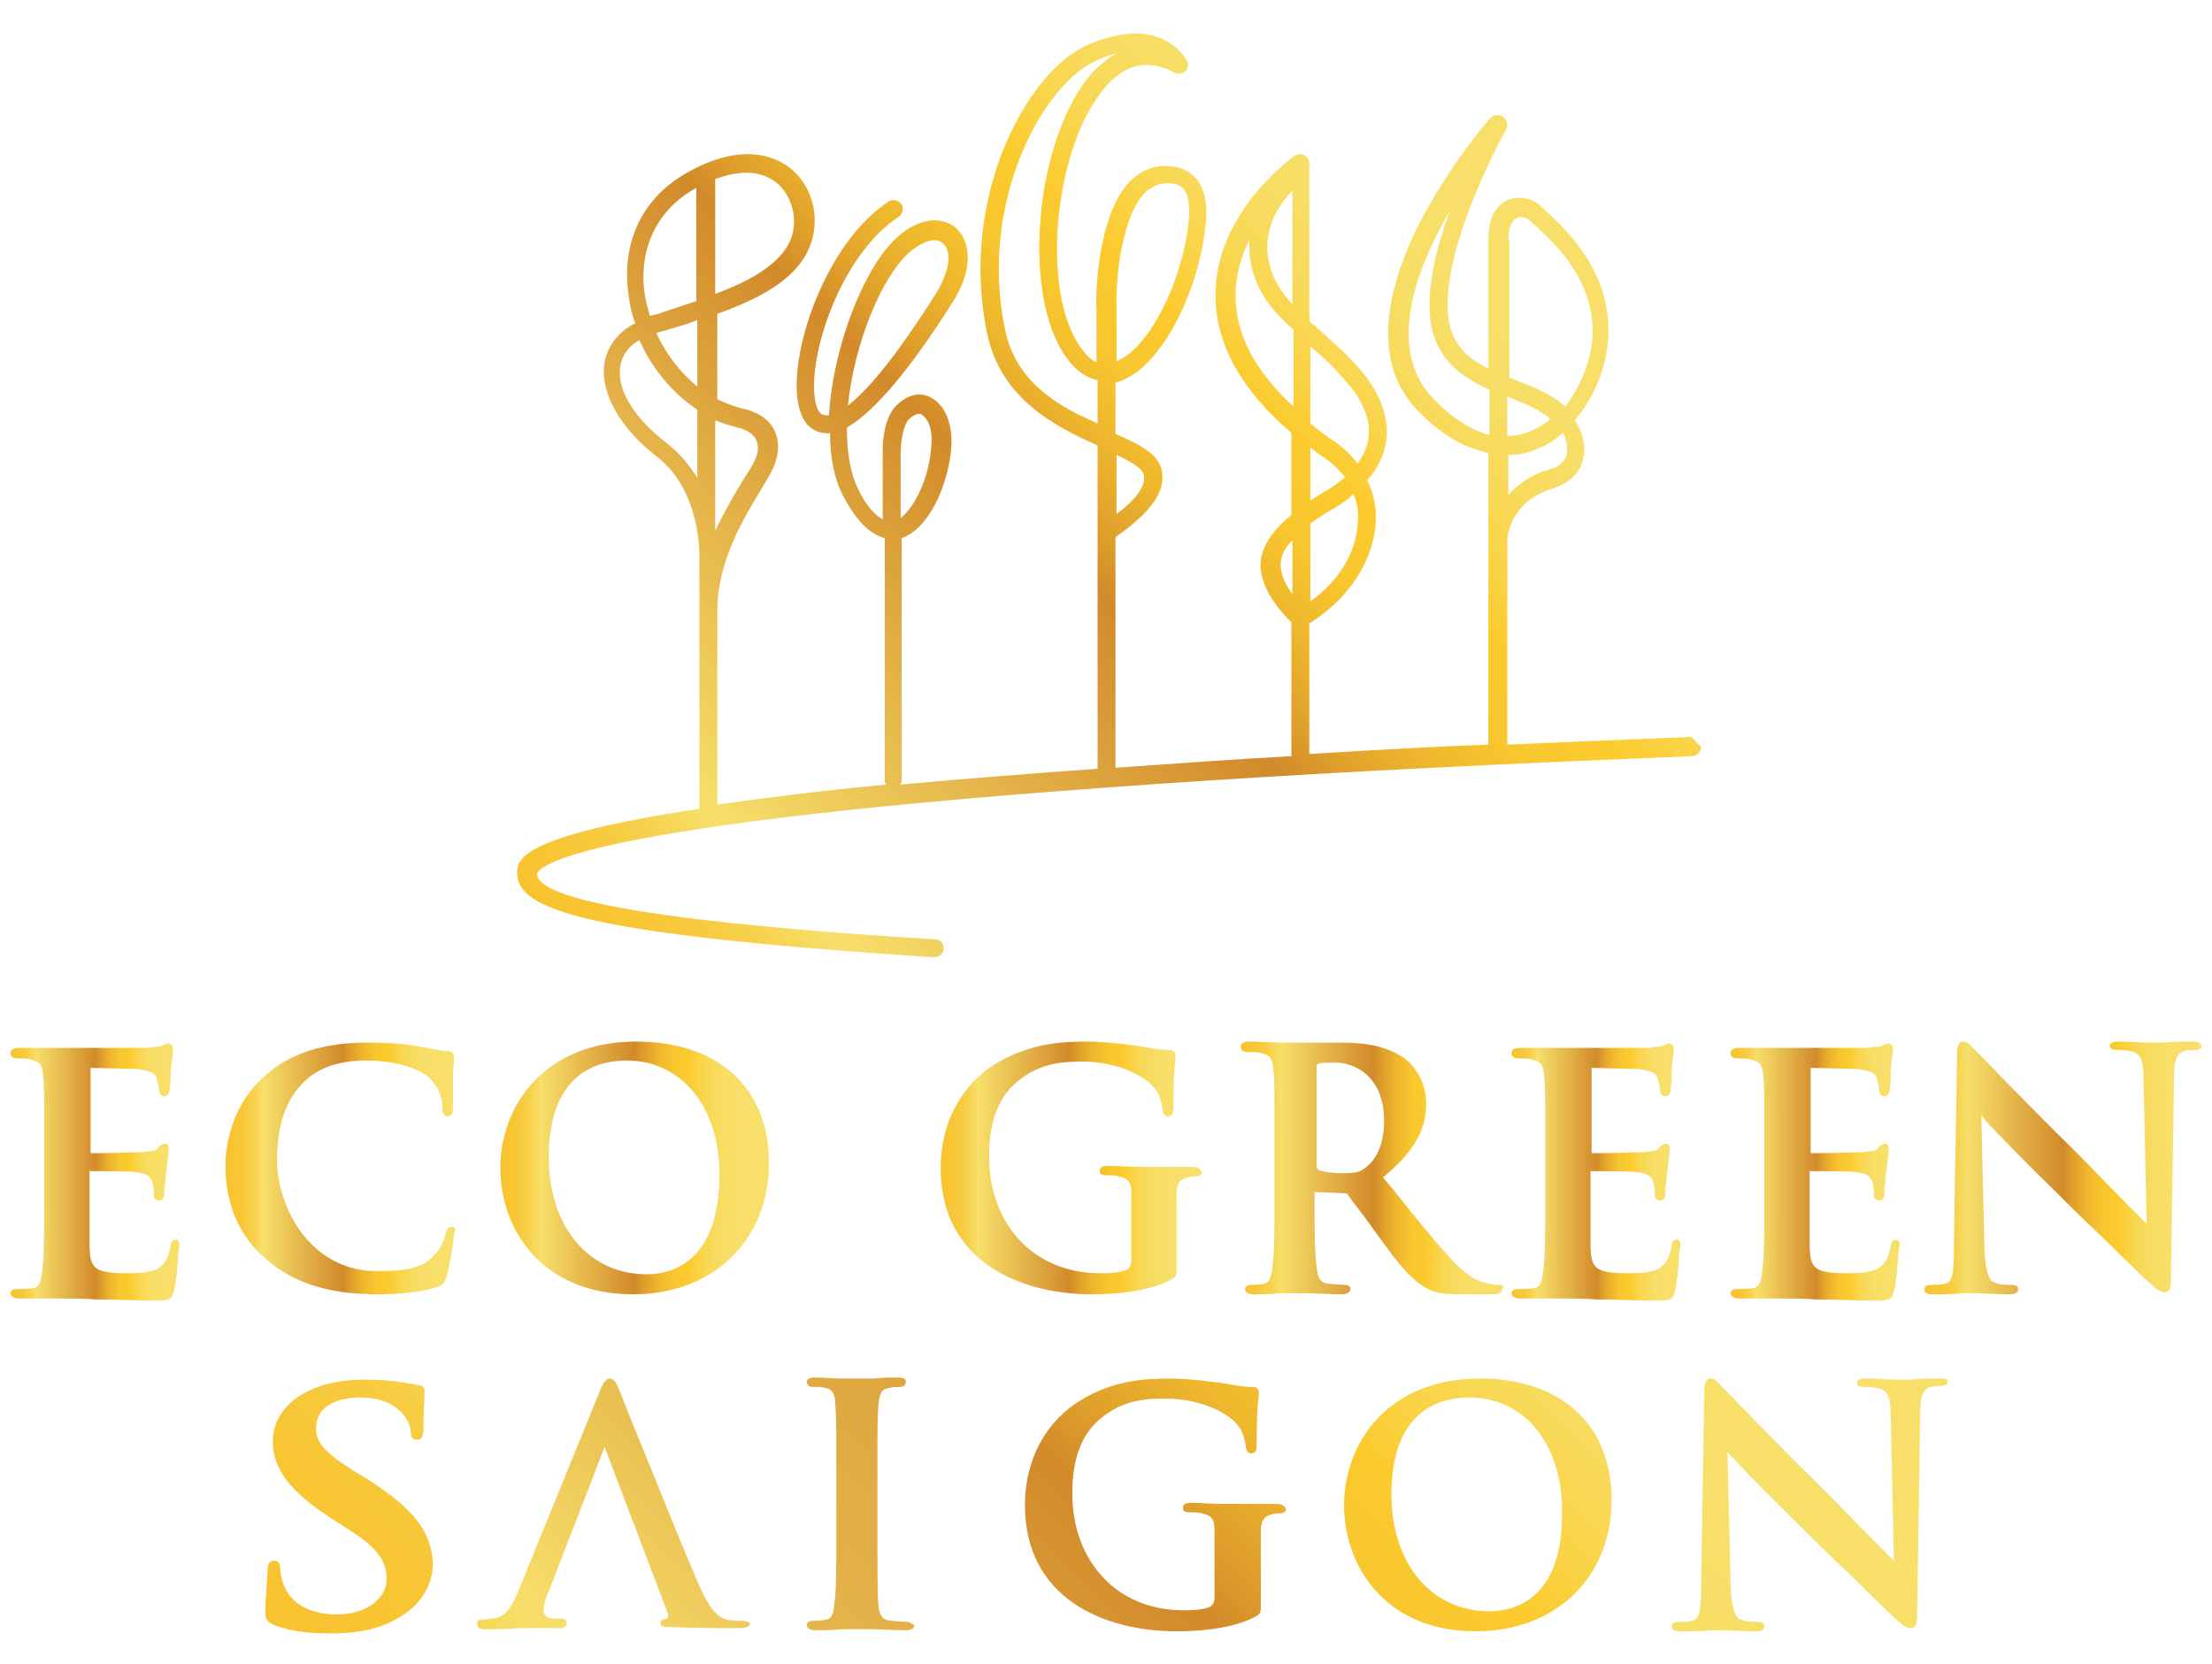 <?xml version="1.0" encoding="utf-8"?>
<!-- Generator: Adobe Illustrator 19.1.0, SVG Export Plug-In . SVG Version: 6.00 Build 0)  -->
<svg version="1.1" id="Layer_1" xmlns="http://www.w3.org/2000/svg" xmlns:xlink="http://www.w3.org/1999/xlink" x="0px" y="0px"
	 viewBox="0 0 210 158" style="enable-background:new 0 0 210 158;" xml:space="preserve">
<style type="text/css">
	.st0{fill:url(#SVGID_1_);}
	.st1{fill:url(#SVGID_2_);}
	.st2{fill:url(#SVGID_3_);}
	.st3{fill:url(#SVGID_4_);}
	.st4{fill:url(#SVGID_5_);}
	.st5{fill:url(#SVGID_6_);}
	.st6{fill:url(#SVGID_7_);}
	.st7{fill:url(#SVGID_8_);}
	.st8{fill:url(#SVGID_9_);}
	.st9{fill:url(#SVGID_10_);}
	.st10{fill:url(#SVGID_11_);}
	.st11{fill:url(#SVGID_12_);}
	.st12{fill:url(#SVGID_13_);}
	.st13{fill:url(#SVGID_14_);}
	.st14{fill:url(#SVGID_15_);}
</style>
<g>
	<g>
		<g>
			<linearGradient id="SVGID_1_" gradientUnits="userSpaceOnUse" x1="1.053" y1="110.859" x2="17.072" y2="110.859">
				<stop  offset="0" style="stop-color:#F8C330"/>
				<stop  offset="4.043353e-002" style="stop-color:#F8C533"/>
				<stop  offset="7.842258e-002" style="stop-color:#F7CA3E"/>
				<stop  offset="0.115" style="stop-color:#F7D350"/>
				<stop  offset="0.15" style="stop-color:#F7DF6A"/>
				<stop  offset="0.5" style="stop-color:#D28A2A"/>
				<stop  offset="0.536" style="stop-color:#DF9F2B"/>
				<stop  offset="0.589" style="stop-color:#EEB72D"/>
				<stop  offset="0.643" style="stop-color:#F8C62E"/>
				<stop  offset="0.7" style="stop-color:#FBCB2E"/>
				<stop  offset="0.707" style="stop-color:#FBCC33"/>
				<stop  offset="0.751" style="stop-color:#F9D54A"/>
				<stop  offset="0.796" style="stop-color:#F8DA5C"/>
				<stop  offset="0.844" style="stop-color:#F7DE66"/>
				<stop  offset="0.9" style="stop-color:#F7DF6A"/>
			</linearGradient>
			<path class="st0" d="M16.7,117.7c-0.4,0-0.5,0.4-0.5,0.6c-0.2,1.2-0.6,1.8-1.3,2.2c-0.8,0.4-2.1,0.4-2.8,0.4
				c-3.2,0-3.5-0.5-3.6-2.4c0-0.6,0-2.2,0-3.5c0-0.5,0-1,0-1.3v-2.4c0-0.1,0-0.1,0-0.1c0.8,0,3.8,0,4.4,0.1c1.2,0.1,1.5,0.6,1.6,1.1
				c0.1,0.3,0.1,0.6,0.1,0.8c0,0.1,0,0.2,0,0.3c0,0.3,0.2,0.5,0.5,0.5c0.5,0,0.5-0.5,0.5-0.8c0-0.1,0-0.6,0.1-1c0-0.4,0.1-0.8,0.1-1
				c0.1-1,0.2-1.6,0.2-1.9c0-0.2,0-0.3,0-0.3c0-0.3-0.1-0.4-0.4-0.4c-0.2,0-0.4,0.2-0.6,0.4l0,0c-0.2,0.3-0.7,0.3-1.4,0.4
				c-0.5,0-2.2,0.1-5,0.1c0,0,0,0,0,0c0,0,0-0.1,0-0.2v-7.8c0-0.1,0-0.1,0-0.1c0.6,0,3.9,0.1,4.4,0.1c1.5,0.2,1.8,0.5,1.9,1
				c0.1,0.3,0.2,0.8,0.2,1c0,0.4,0.2,0.6,0.5,0.6c0.3,0,0.4-0.2,0.5-0.5c0-0.2,0.1-0.9,0.1-1.4c0-0.3,0-0.5,0-0.6
				c0.1-0.9,0.2-1.4,0.2-1.7c0-0.1,0-0.2,0-0.3c0-0.4-0.2-0.5-0.4-0.5c-0.1,0-0.2,0-0.4,0.1c-0.1,0-0.1,0-0.2,0.1
				c-0.3,0.1-0.9,0.1-1.3,0.2c-0.5,0-5.6,0-7.7,0c-0.4,0-0.9,0-1.6,0l-0.4,0c-0.4,0-0.8,0-1.2,0c-0.4,0-0.9,0-1.3,0
				c-0.3,0-0.9,0-0.9,0.5c0,0.5,0.5,0.5,0.7,0.5c0.5,0,1,0,1.2,0.1c0.9,0.2,1.1,0.5,1.2,1.6c0.1,1,0.1,1.8,0.1,6.5v5.4
				c0,2.8,0,5.3-0.2,6.6c-0.1,1-0.3,1.5-0.8,1.6c-0.4,0.1-1.2,0.1-1.5,0.1c-0.4,0-0.7,0.1-0.7,0.4c0,0.3,0.3,0.5,0.8,0.5
				c0.3,0,0.6,0,1,0c0.4,0,0.8,0,1.1,0c0.7,0,1.9,0,2.2,0c0.9,0,1.8,0,3.2,0.1l0.9,0c1.2,0,2.6,0.1,4.5,0.1c1.2,0,1.6,0,1.8-0.9
				c0.2-0.6,0.4-2.7,0.4-3.5C17.1,118.2,17.1,117.7,16.7,117.7z"/>
			<linearGradient id="SVGID_2_" gradientUnits="userSpaceOnUse" x1="143.566" y1="110.859" x2="159.585" y2="110.859">
				<stop  offset="0" style="stop-color:#F8C330"/>
				<stop  offset="4.043353e-002" style="stop-color:#F8C533"/>
				<stop  offset="7.842258e-002" style="stop-color:#F7CA3E"/>
				<stop  offset="0.115" style="stop-color:#F7D350"/>
				<stop  offset="0.15" style="stop-color:#F7DF6A"/>
				<stop  offset="0.5" style="stop-color:#D28A2A"/>
				<stop  offset="0.536" style="stop-color:#DF9F2B"/>
				<stop  offset="0.589" style="stop-color:#EEB72D"/>
				<stop  offset="0.643" style="stop-color:#F8C62E"/>
				<stop  offset="0.7" style="stop-color:#FBCB2E"/>
				<stop  offset="0.707" style="stop-color:#FBCC33"/>
				<stop  offset="0.751" style="stop-color:#F9D54A"/>
				<stop  offset="0.796" style="stop-color:#F8DA5C"/>
				<stop  offset="0.844" style="stop-color:#F7DE66"/>
				<stop  offset="0.9" style="stop-color:#F7DF6A"/>
			</linearGradient>
			<path class="st1" d="M159.2,117.7c-0.4,0-0.5,0.4-0.5,0.6c-0.2,1.2-0.6,1.8-1.3,2.2c-0.8,0.4-2.1,0.4-2.8,0.4
				c-3.2,0-3.5-0.5-3.6-2.4c0-0.6,0-2.2,0-3.5c0-0.5,0-1,0-1.3v-2.4c0-0.1,0-0.1,0-0.1c0.8,0,3.8,0,4.4,0.1c1.2,0.1,1.5,0.6,1.6,1.1
				c0.1,0.3,0.1,0.6,0.1,0.8c0,0.1,0,0.2,0,0.3c0,0.3,0.2,0.5,0.5,0.5c0.5,0,0.5-0.5,0.5-0.8c0-0.1,0-0.6,0.1-1c0-0.4,0.1-0.8,0.1-1
				c0.1-1,0.2-1.6,0.2-1.9c0-0.2,0-0.3,0-0.3c0-0.3-0.1-0.4-0.4-0.4c-0.2,0-0.4,0.2-0.6,0.4l0,0c-0.2,0.3-0.7,0.3-1.4,0.4
				c-0.5,0-2.2,0.1-5,0.1c0,0,0,0,0,0c0,0,0-0.1,0-0.2v-7.8c0-0.1,0-0.1,0-0.1c0.6,0,3.9,0.1,4.4,0.1c1.5,0.2,1.8,0.5,1.9,1
				c0.1,0.3,0.2,0.8,0.2,1c0,0.4,0.2,0.6,0.5,0.6c0.3,0,0.4-0.2,0.5-0.5c0-0.2,0.1-0.9,0.1-1.4c0-0.3,0-0.5,0-0.6
				c0.1-0.9,0.1-1.4,0.2-1.7c0-0.1,0-0.2,0-0.3c0-0.4-0.2-0.5-0.4-0.5c-0.1,0-0.2,0-0.4,0.1c-0.1,0-0.1,0-0.2,0.1
				c-0.3,0.1-0.9,0.1-1.3,0.2c-0.5,0-5.6,0-7.7,0c-0.4,0-0.9,0-1.6,0l-0.4,0c-0.4,0-0.8,0-1.2,0c-0.4,0-0.9,0-1.3,0
				c-0.3,0-0.9,0-0.9,0.5c0,0.5,0.5,0.5,0.7,0.5c0.5,0,1,0,1.2,0.1c0.9,0.2,1.1,0.5,1.2,1.6c0.1,1,0.1,1.8,0.1,6.5v5.4
				c0,2.8,0,5.3-0.2,6.6c-0.1,1-0.3,1.5-0.8,1.6c-0.4,0.1-1.2,0.1-1.5,0.1c-0.4,0-0.7,0.1-0.7,0.4c0,0.3,0.3,0.5,0.8,0.5
				c0.3,0,0.6,0,1,0c0.4,0,0.8,0,1.1,0c0.7,0,1.9,0,2.2,0c0.9,0,1.8,0,3.2,0.1l0.9,0c1.2,0,2.6,0.1,4.5,0.1c1.2,0,1.6,0,1.8-0.9
				c0.2-0.6,0.4-2.7,0.4-3.5C159.6,118.2,159.6,117.7,159.2,117.7z"/>
			<linearGradient id="SVGID_3_" gradientUnits="userSpaceOnUse" x1="164.402" y1="110.859" x2="180.422" y2="110.859">
				<stop  offset="0" style="stop-color:#F8C330"/>
				<stop  offset="4.043353e-002" style="stop-color:#F8C533"/>
				<stop  offset="7.842258e-002" style="stop-color:#F7CA3E"/>
				<stop  offset="0.115" style="stop-color:#F7D350"/>
				<stop  offset="0.15" style="stop-color:#F7DF6A"/>
				<stop  offset="0.5" style="stop-color:#D28A2A"/>
				<stop  offset="0.536" style="stop-color:#DF9F2B"/>
				<stop  offset="0.589" style="stop-color:#EEB72D"/>
				<stop  offset="0.643" style="stop-color:#F8C62E"/>
				<stop  offset="0.7" style="stop-color:#FBCB2E"/>
				<stop  offset="0.707" style="stop-color:#FBCC33"/>
				<stop  offset="0.751" style="stop-color:#F9D54A"/>
				<stop  offset="0.796" style="stop-color:#F8DA5C"/>
				<stop  offset="0.844" style="stop-color:#F7DE66"/>
				<stop  offset="0.9" style="stop-color:#F7DF6A"/>
			</linearGradient>
			<path class="st2" d="M180,117.7c-0.4,0-0.5,0.4-0.5,0.6c-0.2,1.2-0.6,1.8-1.3,2.2c-0.8,0.4-2.1,0.4-2.8,0.4
				c-3.2,0-3.5-0.5-3.6-2.4c0-0.6,0-2.2,0-3.5c0-0.5,0-1,0-1.3v-2.4c0-0.1,0-0.1,0-0.1c0.8,0,3.8,0,4.4,0.1c1.2,0.1,1.5,0.6,1.6,1.1
				c0.1,0.3,0.1,0.6,0.1,0.8c0,0.1,0,0.2,0,0.3c0,0.3,0.2,0.5,0.5,0.5c0.5,0,0.5-0.5,0.5-0.8c0-0.1,0-0.6,0.1-1c0-0.4,0-0.8,0.1-1
				c0.1-1,0.2-1.6,0.2-1.9c0-0.2,0-0.3,0-0.3c0-0.3-0.1-0.4-0.4-0.4c-0.2,0-0.4,0.2-0.6,0.4l0,0c-0.2,0.3-0.7,0.3-1.4,0.4
				c-0.5,0-2.2,0.1-5,0.1c0,0,0,0,0,0c0,0,0-0.1,0-0.2v-7.8c0-0.1,0-0.1,0-0.1c0.6,0,3.9,0.1,4.4,0.1c1.5,0.2,1.8,0.5,1.9,1
				c0.1,0.3,0.2,0.8,0.2,1c0,0.4,0.2,0.6,0.5,0.6c0.3,0,0.4-0.2,0.5-0.5c0-0.2,0.1-0.9,0.1-1.4c0-0.3,0-0.5,0-0.6
				c0.1-0.9,0.1-1.4,0.2-1.7c0-0.1,0-0.2,0-0.3c0-0.4-0.2-0.5-0.4-0.5c-0.1,0-0.2,0-0.4,0.1c-0.1,0-0.1,0-0.2,0.1
				c-0.3,0.1-0.9,0.1-1.3,0.2c-0.5,0-5.6,0-7.7,0c-0.4,0-0.9,0-1.6,0l-0.4,0c-0.4,0-0.8,0-1.2,0c-0.4,0-0.9,0-1.3,0
				c-0.3,0-0.9,0-0.9,0.5c0,0.5,0.5,0.5,0.7,0.5c0.5,0,1,0,1.2,0.1c0.9,0.2,1.1,0.5,1.2,1.6c0.1,1,0.1,1.8,0.1,6.5v5.4
				c0,2.8,0,5.3-0.2,6.6c-0.1,1-0.3,1.5-0.8,1.6c-0.4,0.1-1.2,0.1-1.5,0.1c-0.4,0-0.7,0.1-0.7,0.4c0,0.3,0.3,0.5,0.8,0.5
				c0.3,0,0.6,0,1,0c0.4,0,0.8,0,1.1,0c0.7,0,1.9,0,2.2,0c0.9,0,1.8,0,3.2,0.1l0.9,0c1.2,0,2.6,0.1,4.5,0.1c1.2,0,1.6,0,1.8-0.9
				c0.2-0.6,0.4-2.7,0.4-3.5C180.4,118.2,180.4,117.7,180,117.7z"/>
			<linearGradient id="SVGID_4_" gradientUnits="userSpaceOnUse" x1="21.706" y1="110.91" x2="43.395" y2="110.91">
				<stop  offset="0" style="stop-color:#F8C330"/>
				<stop  offset="4.043353e-002" style="stop-color:#F8C533"/>
				<stop  offset="7.842258e-002" style="stop-color:#F7CA3E"/>
				<stop  offset="0.115" style="stop-color:#F7D350"/>
				<stop  offset="0.15" style="stop-color:#F7DF6A"/>
				<stop  offset="0.5" style="stop-color:#D28A2A"/>
				<stop  offset="0.536" style="stop-color:#DF9F2B"/>
				<stop  offset="0.589" style="stop-color:#EEB72D"/>
				<stop  offset="0.643" style="stop-color:#F8C62E"/>
				<stop  offset="0.7" style="stop-color:#FBCB2E"/>
				<stop  offset="0.707" style="stop-color:#FBCC33"/>
				<stop  offset="0.751" style="stop-color:#F9D54A"/>
				<stop  offset="0.796" style="stop-color:#F8DA5C"/>
				<stop  offset="0.844" style="stop-color:#F7DE66"/>
				<stop  offset="0.9" style="stop-color:#F7DF6A"/>
			</linearGradient>
			<path class="st3" d="M42.9,116.5c-0.4,0-0.5,0.3-0.6,0.7c-0.1,0.5-0.5,1.4-1,1.9c-1.2,1.4-2.9,1.6-5.5,1.6
				c-6.5,0-9.5-6.3-9.5-10.5c0-3.5,0.9-6,2.8-7.7c1.4-1.2,3.2-1.8,5.7-1.8c2.6,0,5.1,0.7,6.1,1.8c0.7,0.7,1.1,1.7,1.1,2.7
				c0,0.2,0,0.8,0.5,0.8c0.5,0,0.5-0.5,0.5-0.8c0-0.3,0-0.9,0-1.5c0-0.6,0-1.2,0-1.7c0-0.6,0.1-1,0.1-1.3c0-0.2,0-0.3,0-0.4
				c0-0.1-0.1-0.5-0.6-0.5c-0.5,0-1-0.1-1.5-0.2c-0.5-0.1-1-0.2-1.6-0.3c-1.3-0.2-2.5-0.3-4.5-0.3c-4.2,0-7.4,1-9.8,3.2
				c-3.4,3-3.7,7.2-3.7,8.4c0,3.8,1.3,6.8,3.9,9c2.7,2.3,6,3.3,10.6,3.3c1.8,0,4.3-0.2,5.6-0.7c0.6-0.2,0.7-0.4,0.9-1
				c0.3-1,0.7-3.6,0.7-4.1C43.4,116.6,43.1,116.5,42.9,116.5z"/>
			<linearGradient id="SVGID_5_" gradientUnits="userSpaceOnUse" x1="47.535" y1="110.91" x2="72.972" y2="110.91">
				<stop  offset="0" style="stop-color:#F8C330"/>
				<stop  offset="4.043353e-002" style="stop-color:#F8C533"/>
				<stop  offset="7.842258e-002" style="stop-color:#F7CA3E"/>
				<stop  offset="0.115" style="stop-color:#F7D350"/>
				<stop  offset="0.15" style="stop-color:#F7DF6A"/>
				<stop  offset="0.5" style="stop-color:#D28A2A"/>
				<stop  offset="0.536" style="stop-color:#DF9F2B"/>
				<stop  offset="0.589" style="stop-color:#EEB72D"/>
				<stop  offset="0.643" style="stop-color:#F8C62E"/>
				<stop  offset="0.7" style="stop-color:#FBCB2E"/>
				<stop  offset="0.707" style="stop-color:#FBCC33"/>
				<stop  offset="0.751" style="stop-color:#F9D54A"/>
				<stop  offset="0.796" style="stop-color:#F8DA5C"/>
				<stop  offset="0.844" style="stop-color:#F7DE66"/>
				<stop  offset="0.9" style="stop-color:#F7DF6A"/>
			</linearGradient>
			<path class="st4" d="M60.4,98.9c-8.8,0-12.9,6.2-12.9,12c0,5.8,3.9,12,12.6,12c7.6,0,12.9-5.1,12.9-12.5
				C73,103.3,68.2,98.9,60.4,98.9z M61.4,121c-5.5,0-9.3-4.5-9.3-11.1c0-8,4.6-9.2,7.4-9.2c5.2,0,8.8,4.4,8.8,10.8
				C68.3,120.1,63.5,121,61.4,121z"/>
			<linearGradient id="SVGID_6_" gradientUnits="userSpaceOnUse" x1="89.179" y1="110.91" x2="113.938" y2="110.91">
				<stop  offset="0" style="stop-color:#F8C330"/>
				<stop  offset="4.043353e-002" style="stop-color:#F8C533"/>
				<stop  offset="7.842258e-002" style="stop-color:#F7CA3E"/>
				<stop  offset="0.115" style="stop-color:#F7D350"/>
				<stop  offset="0.15" style="stop-color:#F7DF6A"/>
				<stop  offset="0.5" style="stop-color:#D28A2A"/>
				<stop  offset="0.536" style="stop-color:#DF9F2B"/>
				<stop  offset="0.589" style="stop-color:#EEB72D"/>
				<stop  offset="0.643" style="stop-color:#F8C62E"/>
				<stop  offset="0.7" style="stop-color:#FBCB2E"/>
				<stop  offset="0.707" style="stop-color:#FBCC33"/>
				<stop  offset="0.751" style="stop-color:#F9D54A"/>
				<stop  offset="0.796" style="stop-color:#F8DA5C"/>
				<stop  offset="0.844" style="stop-color:#F7DE66"/>
				<stop  offset="0.9" style="stop-color:#F7DF6A"/>
			</linearGradient>
			<path class="st5" d="M113.2,110.8c-0.5,0-1.2,0-1.9,0c-0.7,0-1.3,0-1.7,0c-0.4,0-1,0-1.6,0c-0.9,0-1.9-0.1-2.8-0.1
				c-0.3,0-0.8,0-0.8,0.5c0,0.2,0.1,0.4,0.6,0.4c0.5,0,1,0,1.2,0.1c0.9,0.2,1.2,0.5,1.2,1.6c0,0.9,0,2.1,0,3.5v2.8
				c0,0.5-0.1,0.8-0.5,1c-0.7,0.3-1.8,0.3-2.5,0.3c-6.2,0-10.5-4.6-10.5-11.1c0-3.3,0.9-5.7,2.8-7.2c2-1.6,4-1.8,6-1.8
				c3.6,0,6,1.5,6.7,2.3c0.8,0.8,0.9,1.8,1,2.4c0,0.1,0.1,0.5,0.5,0.5c0.5,0,0.5-0.5,0.5-0.8c0-2.9,0.1-4,0.2-4.6c0-0.2,0-0.3,0-0.4
				c0-0.3-0.2-0.5-0.6-0.5c-0.8,0-1.9-0.2-2.4-0.3c-0.7-0.1-3.4-0.5-5.5-0.5c-2.4,0-5.3,0.2-8.4,2c-3.4,2-5.4,5.7-5.4,10
				c0,8.8,7.4,12,14.4,12c1.4,0,5.1-0.1,7.5-1.4c0.5-0.3,0.5-0.4,0.5-1.2V117c0-1.5,0-2.7,0-3.6c0-1,0.3-1.4,1-1.6
				c0.4-0.1,0.6-0.1,0.8-0.1c0.5,0,0.6-0.3,0.6-0.4C113.9,110.8,113.4,110.8,113.2,110.8z"/>
			<linearGradient id="SVGID_7_" gradientUnits="userSpaceOnUse" x1="117.853" y1="110.981" x2="142.865" y2="110.981">
				<stop  offset="0" style="stop-color:#F8C330"/>
				<stop  offset="4.043353e-002" style="stop-color:#F8C533"/>
				<stop  offset="7.842258e-002" style="stop-color:#F7CA3E"/>
				<stop  offset="0.115" style="stop-color:#F7D350"/>
				<stop  offset="0.15" style="stop-color:#F7DF6A"/>
				<stop  offset="0.5" style="stop-color:#D28A2A"/>
				<stop  offset="0.536" style="stop-color:#DF9F2B"/>
				<stop  offset="0.589" style="stop-color:#EEB72D"/>
				<stop  offset="0.643" style="stop-color:#F8C62E"/>
				<stop  offset="0.7" style="stop-color:#FBCB2E"/>
				<stop  offset="0.707" style="stop-color:#FBCC33"/>
				<stop  offset="0.751" style="stop-color:#F9D54A"/>
				<stop  offset="0.796" style="stop-color:#F8DA5C"/>
				<stop  offset="0.844" style="stop-color:#F7DE66"/>
				<stop  offset="0.9" style="stop-color:#F7DF6A"/>
			</linearGradient>
			<path class="st6" d="M142.3,122c-0.2,0-0.5,0-0.9-0.1c-0.5-0.1-1.7-0.3-3.4-2.1c-1.6-1.7-3.4-3.9-5.7-6.8l-1-1.2
				c2.8-2.3,4.1-4.4,4.1-7c0-2.3-1.4-3.9-2.2-4.4c-1.8-1.2-4-1.4-5.9-1.4c-0.5,0-1.3,0-2.1,0c-0.9,0-1.8,0-2.3,0c-0.3,0-0.7,0-1.2,0
				c-0.9,0-2-0.1-3-0.1c-0.3,0-0.9,0-0.9,0.5s0.5,0.5,0.7,0.5c0.5,0,1,0,1.2,0.1c0.9,0.2,1.1,0.5,1.2,1.6c0.1,1,0.1,1.8,0.1,6.6v5.5
				c0,2.8,0,5.3-0.2,6.6c-0.1,1-0.3,1.5-0.8,1.6c-0.4,0.1-0.7,0.1-1.1,0.1c-0.4,0-0.7,0.1-0.7,0.4c0,0.3,0.3,0.5,0.8,0.5
				c0.7,0,1.7,0,2.5-0.1c0.6,0,1,0,1.3,0c0.2,0,0.5,0,1,0c0.9,0,2.4,0.1,3.6,0.1c0.5,0,0.8-0.2,0.8-0.5c0-0.2-0.1-0.4-0.6-0.4
				c-0.4,0-1.1-0.1-1.5-0.1c-0.8-0.1-1-0.6-1.1-1.6c-0.2-1.3-0.2-3.8-0.2-6.6v-0.4c0,0,0-0.1,0-0.1c0,0,0,0,0.1,0l2.7,0.1
				c0.2,0,0.3,0,0.4,0.2c0.2,0.3,0.8,1.1,1.5,2c0.5,0.7,1.1,1.5,1.6,2.2c1.8,2.5,3,3.9,4.3,4.6c0.9,0.5,1.7,0.6,3.4,0.6h3
				c0.2,0,0.8,0,0.8-0.5C142.9,122.2,142.7,122,142.3,122z M131.4,106.4c0,2.8-1.1,4-1.8,4.5c-0.5,0.4-0.9,0.5-2.1,0.5
				c-0.9,0-1.8-0.1-2.3-0.3c-0.1-0.1-0.2-0.1-0.2-0.4v-9.4c0-0.2,0-0.2,0.2-0.3c0.3-0.1,0.8-0.1,1.6-0.1
				C128.5,100.9,131.4,102.1,131.4,106.4z"/>
			<linearGradient id="SVGID_8_" gradientUnits="userSpaceOnUse" x1="182.775" y1="110.934" x2="208.947" y2="110.934">
				<stop  offset="0" style="stop-color:#F8C330"/>
				<stop  offset="4.043353e-002" style="stop-color:#F8C533"/>
				<stop  offset="7.842258e-002" style="stop-color:#F7CA3E"/>
				<stop  offset="0.115" style="stop-color:#F7D350"/>
				<stop  offset="0.15" style="stop-color:#F7DF6A"/>
				<stop  offset="0.5" style="stop-color:#D28A2A"/>
				<stop  offset="0.536" style="stop-color:#DF9F2B"/>
				<stop  offset="0.589" style="stop-color:#EEB72D"/>
				<stop  offset="0.643" style="stop-color:#F8C62E"/>
				<stop  offset="0.7" style="stop-color:#FBCB2E"/>
				<stop  offset="0.707" style="stop-color:#FBCC33"/>
				<stop  offset="0.751" style="stop-color:#F9D54A"/>
				<stop  offset="0.796" style="stop-color:#F8DA5C"/>
				<stop  offset="0.844" style="stop-color:#F7DE66"/>
				<stop  offset="0.9" style="stop-color:#F7DF6A"/>
			</linearGradient>
			<path class="st7" d="M208.1,98.9c-1,0-1.9,0-2.5,0.1c-0.3,0-0.5,0-0.6,0c-0.3,0-0.6,0-1.1,0c-0.7,0-1.7-0.1-2.6-0.1
				c-0.4,0-1,0-1,0.4c0,0.4,0.5,0.4,0.7,0.4c0.4,0,1.1,0,1.6,0.2c0.6,0.3,0.9,0.7,0.9,2.6l0.3,13.7c-0.3-0.3-1.1-1.1-2.1-2.1
				c-1.5-1.5-3.3-3.4-4.5-4.6c-4.5-4.4-9.2-9.3-9.5-9.6c-0.1-0.1-0.2-0.2-0.3-0.3c-0.4-0.4-0.6-0.7-1-0.7c-0.6,0-0.6,0.9-0.6,1.2
				l-0.3,18.2c0,2.5-0.1,3.4-0.8,3.6c-0.4,0.1-1,0.1-1.3,0.1c-0.4,0-0.7,0.1-0.7,0.4c0,0.5,0.5,0.5,0.8,0.5c1.1,0,2.2,0,2.8-0.1
				c0.3,0,0.4,0,0.5,0c0.2,0,0.5,0,0.9,0c0.7,0,1.7,0.1,3,0.1c0.3,0,0.9,0,0.9-0.5c0-0.4-0.5-0.4-0.7-0.4c-0.4,0-1,0-1.5-0.2
				c-0.4-0.1-0.9-0.6-1-3.2l-0.3-12.7c0.1,0.1,0.2,0.2,0.3,0.4c1.2,1.3,4,4.2,6.8,6.9c1.3,1.3,2.7,2.7,4.1,4c2,1.9,3.8,3.8,5,4.8
				c0.4,0.4,0.8,0.7,1.2,0.7c0.6,0,0.6-0.8,0.6-1.1l0.3-19.4c0-1.6,0.3-2.2,1-2.4c0.3-0.1,0.6-0.1,0.9-0.1c0.6,0,0.7-0.2,0.7-0.4
				C208.9,98.9,208.4,98.9,208.1,98.9z"/>
		</g>
	</g>
	<g>
		<linearGradient id="SVGID_9_" gradientUnits="userSpaceOnUse" x1="33.218" y1="281.56" x2="183.164" y2="131.614">
			<stop  offset="0" style="stop-color:#F8C330"/>
			<stop  offset="4.043353e-002" style="stop-color:#F8C533"/>
			<stop  offset="7.842258e-002" style="stop-color:#F7CA3E"/>
			<stop  offset="0.115" style="stop-color:#F7D350"/>
			<stop  offset="0.15" style="stop-color:#F7DF6A"/>
			<stop  offset="0.5" style="stop-color:#D28A2A"/>
			<stop  offset="0.536" style="stop-color:#DF9F2B"/>
			<stop  offset="0.589" style="stop-color:#EEB72D"/>
			<stop  offset="0.643" style="stop-color:#F8C62E"/>
			<stop  offset="0.7" style="stop-color:#FBCB2E"/>
			<stop  offset="0.707" style="stop-color:#FBCC33"/>
			<stop  offset="0.751" style="stop-color:#F9D54A"/>
			<stop  offset="0.796" style="stop-color:#F8DA5C"/>
			<stop  offset="0.844" style="stop-color:#F7DE66"/>
			<stop  offset="0.9" style="stop-color:#F7DF6A"/>
		</linearGradient>
		<path class="st8" d="M184.1,130.9c-1,0-1.9,0-2.5,0.1c-0.3,0-0.5,0-0.6,0c-0.2,0-0.6,0-1.1,0c-0.7,0-1.7-0.1-2.6-0.1
			c-0.4,0-1,0-1,0.4c0,0.4,0.5,0.4,0.7,0.4c0.4,0,1.1,0,1.6,0.2c0.6,0.3,0.9,0.7,0.9,2.6l0.3,13.7c-0.3-0.3-1.1-1.1-2.1-2.1
			c-1.5-1.5-3.3-3.4-4.5-4.6c-4.5-4.4-9.2-9.3-9.5-9.6c-0.1-0.1-0.2-0.2-0.3-0.3c-0.4-0.4-0.6-0.7-1-0.7c-0.6,0-0.6,0.9-0.6,1.2
			l-0.3,18.2c0,2.5-0.1,3.4-0.8,3.6c-0.4,0.1-1,0.1-1.3,0.1c-0.4,0-0.7,0.1-0.7,0.4c0,0.5,0.5,0.5,0.8,0.5c1.1,0,2.2,0,2.8-0.1
			c0.3,0,0.4,0,0.5,0c0.2,0,0.5,0,0.8,0c0.7,0,1.7,0.1,3,0.1c0.3,0,0.9,0,0.9-0.5c0-0.4-0.5-0.4-0.7-0.4c-0.4,0-1,0-1.5-0.2
			c-0.4-0.1-0.9-0.6-1-3.2l-0.3-12.7c0.1,0.1,0.2,0.2,0.3,0.3c1.2,1.3,4,4.2,6.8,6.9c1.3,1.3,2.7,2.7,4.1,4c2,1.9,3.8,3.8,5,4.8
			c0.4,0.4,0.8,0.7,1.2,0.7c0.6,0,0.6-0.8,0.6-1.1l0.3-19.4c0-1.6,0.3-2.2,1-2.4c0.4-0.1,0.6-0.1,0.9-0.1c0.6,0,0.7-0.2,0.7-0.4
			C185,130.9,184.4,130.9,184.1,130.9z"/>
		<linearGradient id="SVGID_10_" gradientUnits="userSpaceOnUse" x1="24.361" y1="151.694" x2="208.25" y2="-32.195">
			<stop  offset="0" style="stop-color:#F8C330"/>
			<stop  offset="4.043353e-002" style="stop-color:#F8C533"/>
			<stop  offset="7.842258e-002" style="stop-color:#F7CA3E"/>
			<stop  offset="0.115" style="stop-color:#F7D350"/>
			<stop  offset="0.15" style="stop-color:#F7DF6A"/>
			<stop  offset="0.5" style="stop-color:#D28A2A"/>
			<stop  offset="0.536" style="stop-color:#DF9F2B"/>
			<stop  offset="0.589" style="stop-color:#EEB72D"/>
			<stop  offset="0.643" style="stop-color:#F8C62E"/>
			<stop  offset="0.7" style="stop-color:#FBCB2E"/>
			<stop  offset="0.707" style="stop-color:#FBCC33"/>
			<stop  offset="0.751" style="stop-color:#F9D54A"/>
			<stop  offset="0.796" style="stop-color:#F8DA5C"/>
			<stop  offset="0.844" style="stop-color:#F7DE66"/>
			<stop  offset="0.9" style="stop-color:#F7DF6A"/>
		</linearGradient>
		<path class="st9" d="M34.8,140.4l-1-0.6c-2.9-1.8-3.8-2.8-3.8-4.2c0-1.8,1.6-2.9,4.2-2.9c2.2,0,3.3,0.8,3.9,1.4
			c0.8,0.8,0.9,1.7,0.9,1.9c0,0.6,0.3,0.7,0.6,0.7c0.6,0,0.6-0.7,0.6-1.1c0-1.7,0.1-2.6,0.1-3.1c0-0.2,0-0.4,0-0.5
			c0-0.4-0.5-0.5-0.7-0.5c-1.1-0.2-2.7-0.5-5-0.5c-5.2,0-8.7,2.4-8.7,5.9c0,2.6,1.7,4.8,5.6,7.3l1.7,1.1c3,1.9,3.5,3.2,3.5,4.7
			c0,1.6-1.7,3.3-4.7,3.3c-1.5,0-4.2-0.4-5.1-2.9c-0.2-0.5-0.3-1.1-0.3-1.5c0-0.5-0.2-0.7-0.6-0.7c-0.6,0-0.6,0.7-0.6,0.9l0,0.1
			c0,0.6-0.2,2.3-0.2,3.9c0,0.7,0.2,0.9,0.8,1.2c1.6,0.6,3.2,0.8,5.5,0.8c2.4,0,4.4-0.4,6-1.3c3.1-1.6,3.6-4.1,3.6-5.4
			C40.9,145.3,39.2,143.2,34.8,140.4z"/>
		<linearGradient id="SVGID_11_" gradientUnits="userSpaceOnUse" x1="-8.506" y1="232.869" x2="245.474" y2="-21.111">
			<stop  offset="0" style="stop-color:#F8C330"/>
			<stop  offset="4.043353e-002" style="stop-color:#F8C533"/>
			<stop  offset="7.842258e-002" style="stop-color:#F7CA3E"/>
			<stop  offset="0.115" style="stop-color:#F7D350"/>
			<stop  offset="0.15" style="stop-color:#F7DF6A"/>
			<stop  offset="0.5" style="stop-color:#D28A2A"/>
			<stop  offset="0.536" style="stop-color:#DF9F2B"/>
			<stop  offset="0.589" style="stop-color:#EEB72D"/>
			<stop  offset="0.643" style="stop-color:#F8C62E"/>
			<stop  offset="0.7" style="stop-color:#FBCB2E"/>
			<stop  offset="0.707" style="stop-color:#FBCC33"/>
			<stop  offset="0.751" style="stop-color:#F9D54A"/>
			<stop  offset="0.796" style="stop-color:#F8DA5C"/>
			<stop  offset="0.844" style="stop-color:#F7DE66"/>
			<stop  offset="0.9" style="stop-color:#F7DF6A"/>
		</linearGradient>
		<path class="st10" d="M86,154c-0.5,0-1.1-0.1-1.5-0.1c-0.8-0.1-1-0.6-1.1-1.4c-0.1-1.3-0.1-3.8-0.1-6.9v-5.5c0-4.8,0-5.7,0.1-6.7
			c0.1-1.1,0.3-1.5,1-1.6c0.4-0.1,0.6-0.1,0.9-0.1c0.2,0,0.7,0,0.7-0.5c0-0.4-0.6-0.4-0.8-0.4c-0.6,0-1.5,0-2.2,0.1
			c-0.6,0-1.2,0-1.5,0c-0.4,0-1.1,0-1.7,0c-0.8,0-1.6-0.1-2.3-0.1c-0.3,0-0.9,0-0.9,0.4c0,0.5,0.5,0.5,0.7,0.5c0.4,0,0.8,0,1.1,0.1
			c0.6,0.1,0.9,0.6,0.9,1.6c0.1,1,0.1,1.9,0.1,6.7v5.5c0,3.1,0,5.5-0.2,6.8c-0.1,1-0.3,1.3-0.8,1.4c-0.4,0.1-0.7,0.1-1.1,0.1
			c-0.4,0-0.7,0.1-0.7,0.4c0,0.3,0.3,0.5,0.8,0.5c0.7,0,1.6,0,2.4-0.1c0.6,0,1.1,0,1.4,0c0.3,0,0.8,0,1.4,0c1,0,2.1,0.1,3.4,0.1
			c0.7,0,0.8-0.3,0.8-0.5C86.6,154.3,86.5,154,86,154z"/>
		<linearGradient id="SVGID_12_" gradientUnits="userSpaceOnUse" x1="46.459" y1="207.283" x2="168.128" y2="85.613">
			<stop  offset="0" style="stop-color:#F8C330"/>
			<stop  offset="4.043353e-002" style="stop-color:#F8C533"/>
			<stop  offset="7.842258e-002" style="stop-color:#F7CA3E"/>
			<stop  offset="0.115" style="stop-color:#F7D350"/>
			<stop  offset="0.15" style="stop-color:#F7DF6A"/>
			<stop  offset="0.5" style="stop-color:#D28A2A"/>
			<stop  offset="0.536" style="stop-color:#DF9F2B"/>
			<stop  offset="0.589" style="stop-color:#EEB72D"/>
			<stop  offset="0.643" style="stop-color:#F8C62E"/>
			<stop  offset="0.7" style="stop-color:#FBCB2E"/>
			<stop  offset="0.707" style="stop-color:#FBCC33"/>
			<stop  offset="0.751" style="stop-color:#F9D54A"/>
			<stop  offset="0.796" style="stop-color:#F8DA5C"/>
			<stop  offset="0.844" style="stop-color:#F7DE66"/>
			<stop  offset="0.9" style="stop-color:#F7DF6A"/>
		</linearGradient>
		<path class="st11" d="M121.1,142.8c-0.5,0-1.2,0-1.9,0c-0.7,0-1.3,0-1.7,0c-0.4,0-1,0-1.6,0c-0.9,0-1.9-0.1-2.8-0.1
			c-0.3,0-0.8,0-0.8,0.5c0,0.2,0.1,0.4,0.6,0.4c0.5,0,1,0,1.2,0.1c0.9,0.2,1.2,0.5,1.2,1.6c0,0.9,0,2.1,0,3.5v2.8
			c0,0.5-0.1,0.8-0.5,1c-0.7,0.3-1.8,0.3-2.5,0.3c-6.2,0-10.5-4.6-10.5-11.1c0-3.3,0.9-5.7,2.8-7.2c2-1.6,4-1.8,6-1.8
			c3.6,0,6,1.5,6.7,2.3c0.8,0.8,0.9,1.8,1,2.4c0,0.1,0.1,0.5,0.5,0.5c0.5,0,0.5-0.5,0.5-0.8c0-2.9,0.1-4,0.2-4.6c0-0.2,0-0.3,0-0.4
			c0-0.3-0.2-0.5-0.6-0.5c-0.8,0-1.9-0.2-2.4-0.3c-0.7-0.1-3.4-0.5-5.5-0.5c-2.4,0-5.3,0.2-8.3,2c-3.4,2-5.4,5.7-5.4,10
			c0,8.8,7.4,12,14.4,12c1.4,0,5.1-0.1,7.5-1.4c0.5-0.3,0.5-0.4,0.5-1.2v-3.3c0-1.5,0-2.7,0-3.6c0-1,0.3-1.4,1-1.6
			c0.4-0.1,0.6-0.1,0.8-0.1c0.5,0,0.6-0.3,0.6-0.4C121.9,142.8,121.3,142.8,121.1,142.8z"/>
		<linearGradient id="SVGID_13_" gradientUnits="userSpaceOnUse" x1="58.929" y1="224.204" x2="171.213" y2="111.92">
			<stop  offset="0" style="stop-color:#F8C330"/>
			<stop  offset="4.043353e-002" style="stop-color:#F8C533"/>
			<stop  offset="7.842258e-002" style="stop-color:#F7CA3E"/>
			<stop  offset="0.115" style="stop-color:#F7D350"/>
			<stop  offset="0.15" style="stop-color:#F7DF6A"/>
			<stop  offset="0.5" style="stop-color:#D28A2A"/>
			<stop  offset="0.536" style="stop-color:#DF9F2B"/>
			<stop  offset="0.589" style="stop-color:#EEB72D"/>
			<stop  offset="0.643" style="stop-color:#F8C62E"/>
			<stop  offset="0.7" style="stop-color:#FBCB2E"/>
			<stop  offset="0.707" style="stop-color:#FBCC33"/>
			<stop  offset="0.751" style="stop-color:#F9D54A"/>
			<stop  offset="0.796" style="stop-color:#F8DA5C"/>
			<stop  offset="0.844" style="stop-color:#F7DE66"/>
			<stop  offset="0.9" style="stop-color:#F7DF6A"/>
		</linearGradient>
		<path class="st12" d="M140.5,130.9c-8.8,0-12.9,6.2-12.9,12c0,5.8,3.9,12,12.5,12c7.6,0,12.9-5.1,12.9-12.5
			C153,135.3,148.2,130.9,140.5,130.9z M141.4,153c-5.5,0-9.3-4.5-9.3-11.1c0-8,4.6-9.2,7.4-9.2c5.2,0,8.8,4.4,8.8,10.8
			C148.4,152.1,143.5,153,141.4,153z"/>
		<linearGradient id="SVGID_14_" gradientUnits="userSpaceOnUse" x1="34.817" y1="172.117" x2="147.449" y2="59.485">
			<stop  offset="0" style="stop-color:#F8C330"/>
			<stop  offset="4.043353e-002" style="stop-color:#F8C533"/>
			<stop  offset="7.842258e-002" style="stop-color:#F7CA3E"/>
			<stop  offset="0.115" style="stop-color:#F7D350"/>
			<stop  offset="0.15" style="stop-color:#F7DF6A"/>
			<stop  offset="0.5" style="stop-color:#D28A2A"/>
			<stop  offset="0.536" style="stop-color:#DF9F2B"/>
			<stop  offset="0.589" style="stop-color:#EEB72D"/>
			<stop  offset="0.643" style="stop-color:#F8C62E"/>
			<stop  offset="0.7" style="stop-color:#FBCB2E"/>
			<stop  offset="0.707" style="stop-color:#FBCC33"/>
			<stop  offset="0.751" style="stop-color:#F9D54A"/>
			<stop  offset="0.796" style="stop-color:#F8DA5C"/>
			<stop  offset="0.844" style="stop-color:#F7DE66"/>
			<stop  offset="0.9" style="stop-color:#F7DF6A"/>
		</linearGradient>
		<path class="st13" d="M70.3,153.9c-0.3,0-0.8,0-1.3-0.1c-0.7-0.2-1.5-0.7-2.6-3.2c-1.1-2.5-3-7.2-4.7-11.4
			c-1.4-3.4-2.6-6.4-2.9-7.2c-0.3-0.7-0.5-1.1-0.9-1.1c-0.4,0-0.7,0.5-1,1.3l-7.7,18.9c-0.7,1.6-1.2,2.5-2.5,2.6
			c-0.2,0-0.7,0.1-0.9,0.1c-0.4,0-0.5,0.1-0.5,0.4c0,0.5,0.5,0.5,0.8,0.5c1.1,0,2.2,0,3-0.1c0.3,0,0.6,0,0.7,0c0.5,0,1,0,1.6,0
			c0.6,0,1.2,0,1.7,0c0.2,0,0.7,0,0.7-0.5c0-0.4-0.4-0.4-0.6-0.4h-0.5c-0.9,0-1.1-0.4-1.1-0.8c0-0.3,0.1-1,0.5-1.8l5.3-13.7
			c0,0,0,0,0,0l6,15.8c0,0.1,0.1,0.2,0,0.3c0,0.1-0.1,0.1-0.1,0.2c-0.2,0-0.6,0.1-0.6,0.4c0,0.4,0.4,0.4,1,0.4l0.1,0
			c2.5,0.1,4.7,0.1,5.8,0.1c1,0,1.6,0,1.6-0.5C70.8,153.9,70.4,153.9,70.3,153.9z"/>
	</g>
	<linearGradient id="SVGID_15_" gradientUnits="userSpaceOnUse" x1="60.691" y1="95.869" x2="144.127" y2="12.432">
		<stop  offset="0" style="stop-color:#F8C330"/>
		<stop  offset="4.043353e-002" style="stop-color:#F8C533"/>
		<stop  offset="7.842258e-002" style="stop-color:#F7CA3E"/>
		<stop  offset="0.115" style="stop-color:#F7D350"/>
		<stop  offset="0.15" style="stop-color:#F7DF6A"/>
		<stop  offset="0.5" style="stop-color:#D28A2A"/>
		<stop  offset="0.536" style="stop-color:#DF9F2B"/>
		<stop  offset="0.589" style="stop-color:#EEB72D"/>
		<stop  offset="0.643" style="stop-color:#F8C62E"/>
		<stop  offset="0.7" style="stop-color:#FBCB2E"/>
		<stop  offset="0.707" style="stop-color:#FBCC33"/>
		<stop  offset="0.751" style="stop-color:#F9D54A"/>
		<stop  offset="0.796" style="stop-color:#F8DA5C"/>
		<stop  offset="0.844" style="stop-color:#F7DE66"/>
		<stop  offset="0.9" style="stop-color:#F7DF6A"/>
	</linearGradient>
	<path class="st14" d="M160.8,70.2c-0.2-0.2-0.4-0.3-0.7-0.2c-0.6,0-7.2,0.3-17,0.7V51.3c0-0.2,0.2-3.7,4.3-4.9
		c1.8-0.6,2.6-1.7,2.8-2.5c0.5-1.4,0-3-0.7-4c2.2-2.5,3.3-6,3.2-8.9c-0.2-5.7-4.1-9.3-6.4-11.4c-0.7-0.7-2-1.1-3.2-0.6
		c-0.8,0.4-1.8,1.3-1.8,3.8V35c-2-1-3.5-2.3-3.8-4.9c-0.8-6.5,5.4-17.7,5.5-17.8c0.2-0.4,0.1-0.9-0.3-1.2c-0.4-0.3-0.9-0.2-1.2,0.1
		c-0.2,0.2-4,4.6-6.9,10.3c-3.8,7.7-3.8,13.9,0.3,17.8c2.3,2.3,4.5,3.3,6.4,3.7v27.7c-5.1,0.2-10.8,0.5-17,0.9V59.2
		c3.7-2.3,6.1-5.9,6.3-9.6c0.1-1.4-0.2-2.8-0.8-4c1-1.1,1.6-2.4,1.8-3.7c0.3-2.4-0.6-4.8-2.9-7.3c-1.3-1.4-2.6-2.5-3.7-3.5
		c-0.2-0.2-0.5-0.4-0.7-0.6V17.1l0-1.6c0-0.3-0.2-0.6-0.5-0.8c-0.3-0.1-0.6-0.1-0.9,0.1c-0.3,0.2-7.6,5.5-7.5,13.3
		c0,4.5,2.4,8.9,7.2,13v7.8c-1.5,1.2-2.6,2.6-2.9,4.2c-0.2,1.8,0.7,3.8,2.9,6v12.7c-5.4,0.3-11.1,0.7-16.7,1.1V51
		c3.3-2.3,4.8-4.3,4.4-6.3c-0.3-1.6-2.1-2.5-4.4-3.5v-4.9c0.1,0,0.1,0,0.1,0c4.1-1.1,7.7-8.4,8.4-14.5c0.2-1.4,0.3-3.4-0.8-4.8
		c-0.6-0.7-1.4-1.1-2.4-1.2c-1.4-0.2-2.7,0.3-3.7,1.2c-3.5,3.2-3.5,11.9-3.4,12.3v5.1c-0.5-0.2-1-0.7-1.5-1.4
		c-3.9-5.4-2.5-19.3,2.4-24.8c1.9-2.2,4.1-2.6,6.5-1.3c0.3,0.2,0.8,0.1,1-0.1c0.3-0.3,0.4-0.7,0.2-1c0,0-2.2-4.6-9.3-1.6
		C97.7,6.5,91,18.5,93.7,31.6c1.3,6.3,6.5,8.9,10.5,10.7V73c-7.1,0.5-13.3,1-18.7,1.5c0-0.1,0.1-0.2,0.1-0.3V51.1
		c2.6-0.9,4.4-5,4.7-8.5c0.2-2.4-0.6-4.2-2-4.9c-1-0.5-2.2-0.2-3.2,0.8c-1.4,1.4-1.3,4.3-1.3,4.6v6.2c-1-0.5-1.9-1.9-2.3-2.8
		c-0.8-1.6-1.1-3.6-1.1-5.9c2.6-1.5,6-5.5,10.1-12c2-3.2,1.6-5.8,0.2-7c-1.1-0.9-3.2-1.2-5.6,1c-3,2.7-6,10.2-6.4,16.8
		c-0.2,0.1-0.4,0-0.5,0c-0.5-0.1-0.7-0.8-0.8-1.3c-0.8-4.2,2.4-13.9,7.9-17.5c0.4-0.3,0.5-0.8,0.3-1.2c-0.3-0.4-0.8-0.5-1.2-0.3
		c-6.1,4-9.6,14.6-8.6,19.3c0.4,2.1,1.6,2.6,2.3,2.7c0.2,0,0.5,0.1,0.7,0c0,2.3,0.4,4.4,1.3,6.1c1.4,2.6,2.7,3.6,3.9,3.9v23
		c0,0.2,0.1,0.3,0.1,0.4c-6.4,0.6-11.7,1.3-16,1.9V58c0-4.7,2.5-8.8,4.2-11.6c0.6-1,1.1-1.8,1.3-2.5c0.5-1.4,0.2-2.4-0.1-3.1
		c-0.8-1.5-2.5-1.9-3-2c-0.8-0.2-1.6-0.5-2.4-0.9v-8.1c3.9-1.4,7.4-3.2,8.7-6.2c1.1-2.5,0.5-5.6-1.5-7.4c-1.1-1-4.3-3-9.9,0.1
		c-4.4,2.4-6.5,6.7-5.7,11.9c0.1,0.8,0.3,1.7,0.6,2.5c-1.6,0.8-2.6,2.1-2.9,3.7c-0.5,2.8,1.4,6.2,5,9c3.8,2.9,4,8.4,4,9.2v24.2
		c-17.3,2.6-17.3,4.9-17.3,6.1c0,3.5,6.3,5.8,39.5,8c0,0,0,0,0.1,0c0.5,0,0.9-0.4,0.9-0.8c0-0.5-0.3-0.9-0.8-0.9
		c-9.4-0.6-37.8-2.4-37.8-6.2c0-0.4,1.5-4.4,53.8-8.2c27.1-2,54.6-2.9,55.8-3c0.5,0,0.9-0.4,0.9-0.9C161.1,70.6,161,70.4,160.8,70.2
		z M143.2,22.9c0-1.2,0.3-2,0.8-2.2c0.4-0.2,1,0,1.3,0.3c2.1,1.9,5.7,5.1,5.9,10.1c0.1,2.4-0.9,5.3-2.6,7.5
		c-1.3-1.2-3.1-1.9-4.7-2.5c-0.2-0.1-0.4-0.2-0.6-0.2V22.9z M143.2,37.7c1.5,0.6,3,1.2,4,2.1c-0.5,0.4-1.1,0.8-1.8,1.1
		c-0.7,0.3-1.5,0.5-2.3,0.5V37.7z M143.2,43.2c1.2,0,2.2-0.3,3-0.7c0.8-0.3,1.5-0.8,2.2-1.4c0.3,0.6,0.5,1.4,0.3,2.2
		c-0.2,0.6-0.8,1.1-1.7,1.3c-1.7,0.5-2.9,1.4-3.8,2.4V43.2z M136.3,38.1c-4.8-4.7-2-12.3,1.3-18c-1.2,3.4-2.2,7.2-1.8,10.3
		c0.5,3.8,3,5.4,5.6,6.6v4.3C139.8,40.9,138,39.8,136.3,38.1z M128.9,49.6c-0.1,2.8-1.8,5.6-4.5,7.5v-7.4c0.6-0.4,1.3-0.9,2.2-1.4
		c0.7-0.4,1.4-0.9,1.9-1.4C128.9,47.9,129,48.8,128.9,49.6z M127.5,35.9c1.9,2,2.7,4,2.4,5.8c-0.1,0.8-0.5,1.6-1,2.3
		c-0.6-0.7-1.2-1.4-2.1-2c-0.9-0.6-1.7-1.2-2.4-1.8v-7.3C125.5,33.8,126.5,34.7,127.5,35.9z M122.7,18.1v10.8
		c-1.2-1.3-2-2.6-2.3-4.4C119.9,21.6,121.6,19.2,122.7,18.1z M117.3,28.1c0-1.9,0.5-3.7,1.3-5.3c0,0.6,0,1.2,0.1,1.9
		c0.5,3,2.1,4.8,4.1,6.6v7.3C119.1,35.2,117.3,31.7,117.3,28.1z M124.4,42.5c0.4,0.3,0.9,0.7,1.4,1c0.8,0.6,1.4,1.2,1.9,1.8
		c-0.6,0.5-1.2,1-2,1.4c-0.4,0.3-0.8,0.5-1.3,0.8V42.5z M121.6,53.3c0.1-0.7,0.4-1.3,1.1-2v5.1C121.8,55.2,121.5,54.2,121.6,53.3z
		 M86.3,24c0.9-0.8,1.8-1.2,2.4-1.2c0.3,0,0.6,0.1,0.8,0.3c0.8,0.6,0.8,2.4-0.6,4.7c-4.1,6.5-6.7,9.4-8.4,10.7
		C81.1,32.6,83.7,26.3,86.3,24z M86.3,39.8c0.2-0.2,0.6-0.5,1-0.5c0.1,0,0.2,0,0.2,0.1c0.6,0.3,1.1,1.4,0.9,3.1
		c-0.2,2.8-1.5,5.6-2.9,6.7v-6C85.5,42.1,85.7,40.4,86.3,39.8z M70,40.6c0.6,0.1,1.5,0.5,1.8,1.2c0.2,0.4,0.2,1,0,1.6
		c-0.2,0.5-0.6,1.2-1.2,2.1c-0.8,1.3-1.8,3-2.7,4.9V39.9C68.6,40.2,69.3,40.4,70,40.6z M66.2,36.7c-1.6-1.3-3-3.1-3.9-5.1l0.8-0.2
		c1-0.3,2.1-0.6,3.1-1V36.7z M70.9,16.4c1.2,0,2.2,0.4,3,1.1c1.4,1.3,1.9,3.6,1.1,5.4c-1,2.2-3.8,3.8-7.1,5V17
		C69,16.6,70,16.4,70.9,16.4z M66,17.9c0,0,0.1,0,0.1-0.1v10.8c-1.2,0.4-2.5,0.8-3.6,1.2L61.7,30c-0.2-0.7-0.4-1.4-0.5-2.1
		C60.6,23.6,62.4,19.9,66,17.9z M63.2,42c-3.1-2.4-4.7-5.1-4.3-7.3c0.2-1.1,0.9-1.9,1.8-2.4c1.2,2.7,3.2,5.1,5.5,6.6v6.5
		C65.5,44.2,64.5,43,63.2,42z M108.6,45.1c0.2,1-0.7,2.3-2.6,3.7v-5.6C107.3,43.8,108.4,44.4,108.6,45.1z M108.8,18.2
		c0.6-0.5,1.2-0.8,2-0.8c0.1,0,0.2,0,0.4,0c0.5,0.1,0.9,0.2,1.2,0.6c0.5,0.6,0.6,1.8,0.4,3.4c-0.7,5.8-3.9,11.8-6.8,12.9v-5.2
		C105.9,26.9,106.4,20.5,108.8,18.2z M95.4,31.2C92.9,19.2,99,7.9,104.2,5.7c0.7-0.3,1.3-0.5,1.9-0.7c-0.8,0.4-1.6,1.1-2.4,1.9
		c-5.4,6.1-6.8,21-2.5,27c1,1.4,2,2,3,2.2v4.1C100.5,38.6,96.4,36.3,95.4,31.2z"/>
</g>
</svg>
